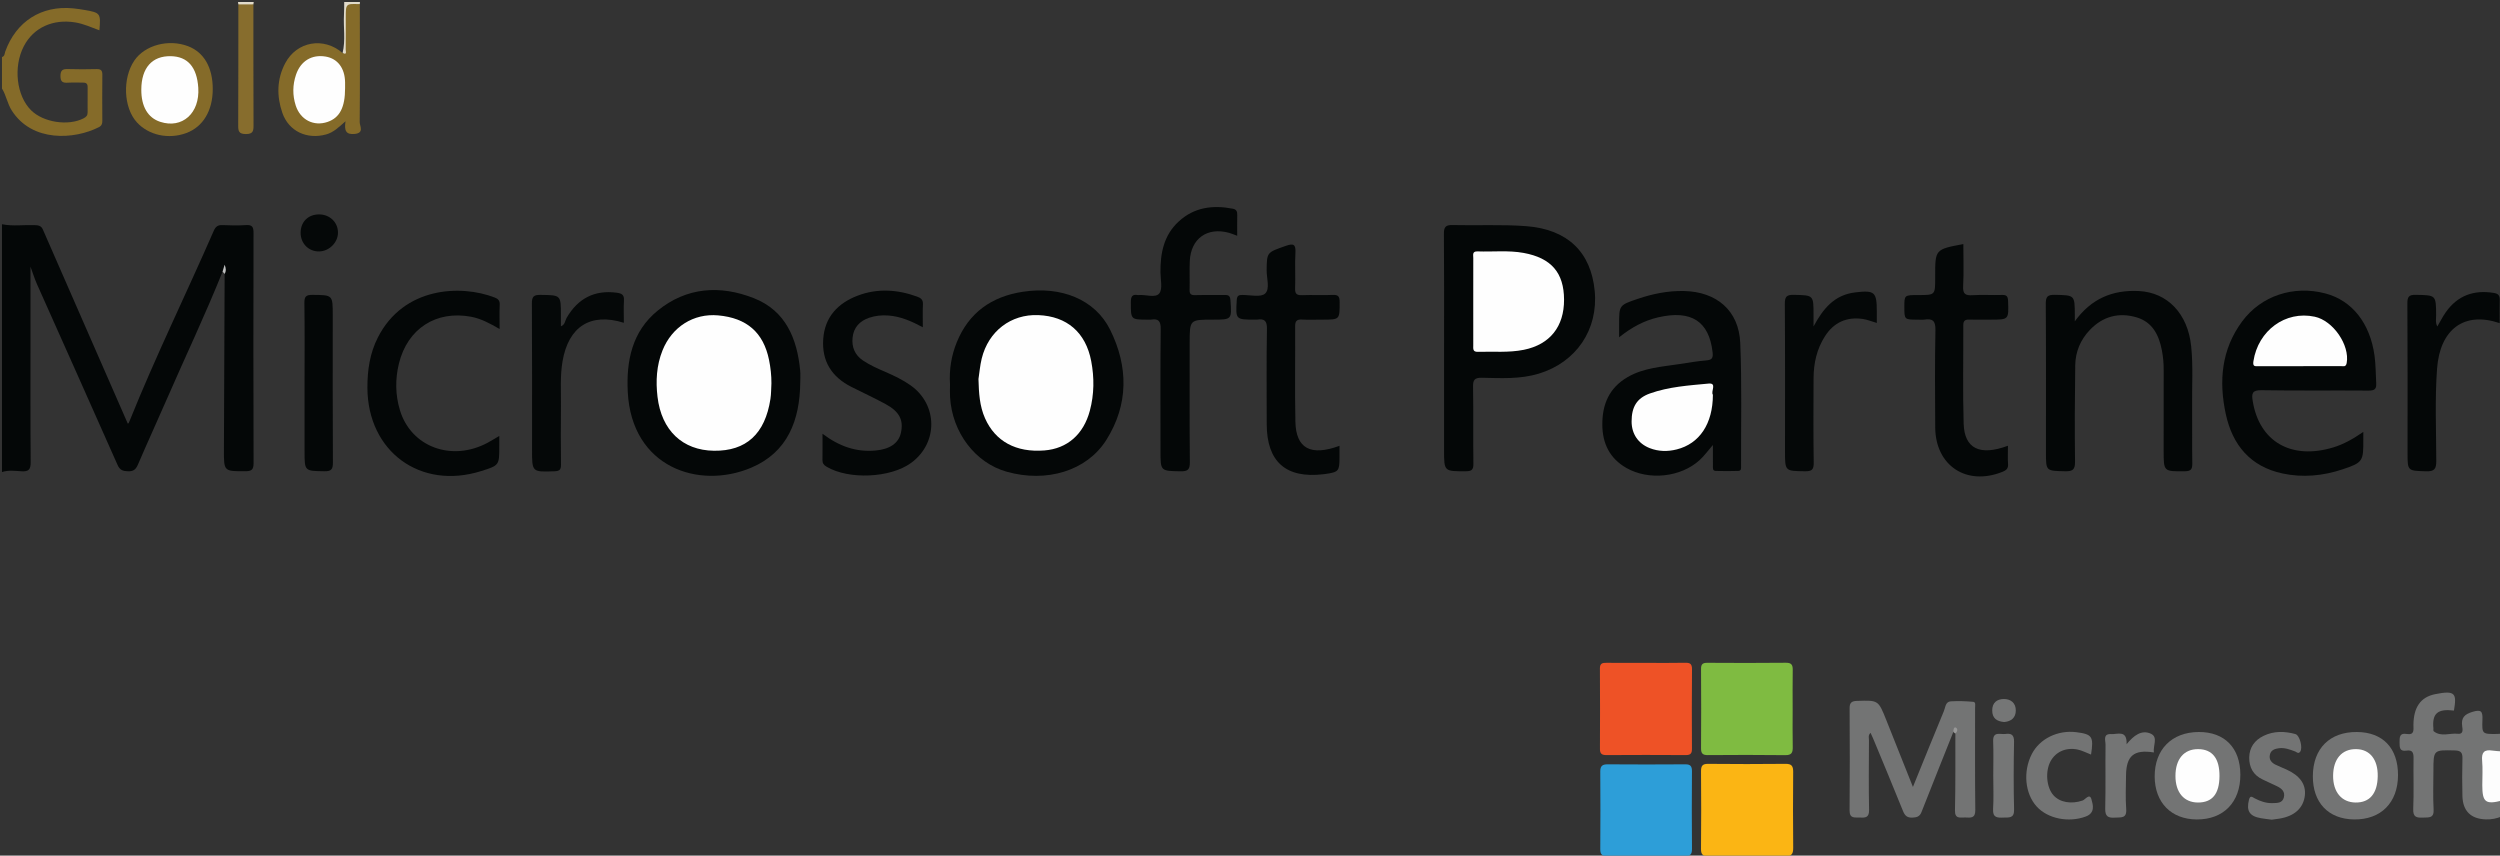 <?xml version="1.0" encoding="utf-8"?>
<!-- Generator: Adobe Illustrator 16.0.2, SVG Export Plug-In . SVG Version: 6.00 Build 0)  -->
<!DOCTYPE svg PUBLIC "-//W3C//DTD SVG 1.1//EN" "http://www.w3.org/Graphics/SVG/1.1/DTD/svg11.dtd">
<svg version="1.1" id="Layer_1" xmlns="http://www.w3.org/2000/svg" xmlns:xlink="http://www.w3.org/1999/xlink" x="0px" y="0px"
	 viewBox="0 0 305.041 104.4" enable-background="new 0 0 305.041 104.4" xml:space="preserve">
<rect x="0" y="0" width="305.041" height="104.4" fill="#333333" stroke="none"/>
<g>
	<g>
		<path fill-rule="evenodd" clip-rule="evenodd" fill="#040707" d="M27.159,33.137c-2.132,5.332-4.609,10.513-6.898,15.777
			c-1.127,2.593-2.312,5.161-3.424,7.759c-0.256,0.6-0.548,0.858-1.226,0.832c-0.62-0.024-0.984-0.135-1.268-0.777
			c-3.255-7.361-6.554-14.702-9.83-22.053C4.213,34,3.996,33.288,3.721,32.54c0,2.667,0,5.271,0,7.874
			c0,5.32-0.022,10.64,0.022,15.959c0.007,0.899-0.221,1.191-1.129,1.132c-0.783-0.051-1.593-0.164-2.373,0.096
			c0-10.081,0-20.161,0-30.241c1.304,0.268,2.623,0.064,3.934,0.11c0.46,0.016,0.834,0.028,1.057,0.539
			c3.44,7.885,6.894,15.765,10.363,23.687c0.097-0.008,0.161-0.184,0.234-0.367c3.15-7.838,6.874-15.423,10.251-23.161
			c0.229-0.523,0.5-0.727,1.067-0.701c0.958,0.045,1.922,0.061,2.877-0.002c0.778-0.052,0.913,0.264,0.911,0.969
			c-0.021,9.357-0.026,18.715,0.006,28.073c0.003,0.821-0.258,0.99-1.014,0.992c-2.606,0.007-2.614,0.033-2.605-2.61
			c0.025-7.157,0.057-14.313,0.087-21.471c0.108-0.204-0.083-0.43,0.046-0.632C27.279,32.837,27.292,33.048,27.159,33.137z"/>
		<path fill-rule="evenodd" clip-rule="evenodd" fill="#737474" d="M305.281,99.601c-0.632,0.277-1.299,0.401-1.981,0.378
			c-1.821-0.063-2.797-1.023-2.845-2.852c-0.039-1.518-0.035-3.037,0.002-4.554c0.017-0.685-0.139-0.986-0.914-1.006
			c-2.627-0.065-2.626-0.098-2.626,2.519c0,1.558-0.068,3.12,0.023,4.672c0.064,1.096-0.571,0.974-1.271,1.002
			c-0.773,0.031-1.259-0.019-1.215-1.047c0.088-2.074,0.006-4.154,0.038-6.231c0.01-0.645-0.142-1.005-0.854-0.894
			c-0.862,0.135-0.848-0.409-0.851-1.021c-0.003-0.62-0.002-1.154,0.855-1.011c1.014,0.17,0.83-0.55,0.837-1.128
			c0.022-2.099,0.849-3.365,2.647-3.727c2.499-0.503,2.641-0.07,2.295,2.001c-1.996-0.244-2.677,0.346-2.506,2.172
			c0.011,0.119-0.029,0.298,0.034,0.349c0.907,0.732,1.964,0.199,2.948,0.311c0.72,0.082,0.58-0.557,0.528-0.938
			c-0.138-1.019,0.279-1.437,1.258-1.737c1.102-0.338,1.254-0.031,1.215,0.976c-0.068,1.738-0.016,1.741,1.782,1.721
			c0.199-0.003,0.398-0.022,0.598-0.034c0,0.72,0,1.439,0,2.16c-0.153,0.129-0.32,0.23-0.519,0.274
			c-1.539,0.34-1.539,0.34-1.54,1.944c0,0.673-0.016,1.347,0.006,2.02c0.042,1.301,0.211,1.475,1.502,1.582
			c0.201,0.017,0.392,0.043,0.551,0.18C305.281,98.32,305.281,98.96,305.281,99.601z"/>
		<path fill-rule="evenodd" clip-rule="evenodd" fill="#856B29" d="M0.24,6.96c0.349-0.095,0.315-0.438,0.401-0.676
			c1.326-3.67,4.416-5.645,8.282-5.265c0.476,0.047,0.951,0.118,1.423,0.2c1.909,0.333,1.962,0.409,1.782,2.479
			c-0.978-0.356-1.912-0.794-2.942-0.963C6.464,2.289,4.091,3.363,2.911,5.63C1.6,8.15,2.003,11.69,3.804,13.466
			c1.5,1.479,4.538,1.929,6.383,0.978c0.329-0.17,0.505-0.351,0.504-0.715c-0.003-1.039-0.007-2.077,0.002-3.116
			c0.004-0.422-0.208-0.547-0.596-0.537c-0.599,0.016-1.2-0.028-1.796,0.012c-0.62,0.042-0.93-0.084-0.924-0.822
			C7.381,8.536,7.68,8.407,8.31,8.428c1.157,0.038,2.317,0.03,3.475,0.002c0.51-0.012,0.709,0.152,0.703,0.681
			c-0.022,1.877-0.015,3.754-0.003,5.632c0.002,0.352-0.079,0.598-0.415,0.77c-2.962,1.512-8.138,1.885-10.632-2.026
			C0.899,12.642,0.761,11.64,0.24,10.8C0.24,9.52,0.24,8.24,0.24,6.96z"/>
		<path fill-rule="evenodd" clip-rule="evenodd" fill="#FDFDFD" d="M305.281,97.681c-2.005,0.512-2.399,0.202-2.4-1.879
			c-0.001-0.995,0.068-1.995-0.02-2.982c-0.089-0.996,0.235-1.401,1.24-1.238c0.389,0.063,0.786,0.068,1.18,0.1
			C305.281,93.681,305.281,95.681,305.281,97.681z"/>
		<path fill-rule="evenodd" clip-rule="evenodd" fill="#E1DBCB" d="M43.92,0.24c-0.006,0.089-0.012,0.179-0.018,0.269
			c-1.168,0.337-1.382,1.175-1.318,2.273c0.063,1.1,0.112,2.217-0.069,3.312c-0.041,0.249-0.05,1.086-0.715,0.373
			c0.383-1.551,0.084-3.127,0.172-4.688C42.001,1.267,41.992,0.753,42,0.24C42.64,0.24,43.28,0.24,43.92,0.24z"/>
		<path fill-rule="evenodd" clip-rule="evenodd" fill="#E1DBCB" d="M29.082,0.537c-0.014-0.099-0.028-0.198-0.042-0.297
			c0.64,0,1.28,0,1.92,0c-0.014,0.099-0.027,0.198-0.042,0.297C30.306,0.916,29.694,0.916,29.082,0.537z"/>
		<path fill-rule="evenodd" clip-rule="evenodd" fill="#040707" d="M176.2,42.443c0-4.637,0.021-9.274-0.02-13.91
			c-0.007-0.829,0.204-1.094,1.055-1.073c2.995,0.075,6.004-0.092,8.984,0.135c5.069,0.386,7.902,3.175,8.36,7.886
			c0.459,4.733-2.255,8.733-6.837,10.115c-2.266,0.684-4.59,0.545-6.899,0.497c-0.919-0.019-1.121,0.244-1.105,1.128
			c0.057,3.117-0.004,6.235,0.041,9.353c0.011,0.755-0.214,0.924-0.939,0.926c-2.64,0.009-2.64,0.038-2.64-2.585
			C176.2,50.758,176.2,46.601,176.2,42.443z"/>
		<path fill-rule="evenodd" clip-rule="evenodd" fill="#040707" d="M288.362,52.698c0,0.473-0.002,0.705,0,0.938
			c0.02,2.645-0.052,2.806-2.544,3.635c-2.387,0.795-4.857,1.028-7.322,0.498c-3.909-0.841-6.097-3.465-6.913-7.246
			c-0.866-4.012-0.537-7.882,1.995-11.305c2.322-3.137,6.275-4.435,10.148-3.416c3.276,0.862,5.453,3.63,6.004,7.582
			c0.155,1.113,0.139,2.229,0.207,3.344c0.046,0.749-0.195,0.936-0.932,0.93c-4.355-0.035-8.713,0.027-13.068-0.047
			c-1.135-0.019-1.219,0.394-1.07,1.312c0.799,4.958,4.693,7.219,9.814,5.673C285.952,54.212,287.093,53.575,288.362,52.698z"/>
		<path fill-rule="evenodd" clip-rule="evenodd" fill="#040707" d="M115.917,46.894c-0.115-1.78,0.162-3.512,0.833-5.152
			c1.475-3.604,4.234-5.555,8.044-6.141c4.664-0.717,8.809,0.91,10.662,4.637c2.233,4.492,2.26,9.128-0.472,13.452
			c-2.394,3.788-7.307,5.229-12.136,3.872c-3.851-1.082-6.667-4.78-6.927-9.113C115.891,47.933,115.917,47.412,115.917,46.894z"/>
		<path fill-rule="evenodd" clip-rule="evenodd" fill="#040707" d="M197.56,41.156c0-0.704,0-1.135,0-1.567
			c0-2.349-0.001-2.353,2.282-3.126c1.825-0.618,3.681-0.995,5.629-0.954c3.973,0.083,6.701,2.376,6.867,6.332
			c0.209,4.985,0.084,9.984,0.1,14.978c0.001,0.266,0.068,0.628-0.335,0.641c-0.918,0.029-1.838,0.027-2.755,0.002
			c-0.407-0.011-0.342-0.366-0.344-0.634c-0.007-0.778-0.003-1.557-0.003-2.531c-0.633,0.729-1.07,1.341-1.614,1.838
			c-2.312,2.112-6.216,2.518-8.94,0.964c-2.037-1.161-2.923-2.99-2.938-5.263c-0.017-2.471,0.823-4.509,3.072-5.816
			c1.964-1.141,4.169-1.264,6.327-1.597c1.104-0.17,2.208-0.361,3.32-0.451c0.729-0.059,0.805-0.372,0.733-1.007
			c-0.428-3.771-2.616-5.181-6.653-4.24C200.614,39.118,199.113,39.916,197.56,41.156z"/>
		<path fill-rule="evenodd" clip-rule="evenodd" fill="#040707" d="M97.644,46.68c-0.054,4.585-1.521,8.504-6.003,10.395
			c-6.363,2.685-14.558-0.033-15.042-9.229c-0.2-3.808,0.523-7.396,3.641-9.938c3.539-2.886,7.639-3.141,11.736-1.529
			c3.897,1.533,5.291,4.942,5.662,8.865C97.683,45.718,97.644,46.201,97.644,46.68z"/>
		<path fill-rule="evenodd" clip-rule="evenodd" fill="#040707" d="M253.161,39.207c1.989-2.746,4.577-3.864,7.835-3.695
			c3.478,0.181,5.956,2.765,6.364,6.743c0.246,2.394,0.09,4.794,0.116,7.191c0.025,2.359-0.018,4.72,0.02,7.078
			c0.011,0.698-0.132,0.972-0.912,0.979c-2.583,0.021-2.583,0.057-2.583-2.506c0-3.279-0.005-6.559,0.004-9.838
			c0.002-0.803-0.063-1.594-0.213-2.383c-0.358-1.868-1.134-3.471-3.089-4.051c-2.165-0.643-4.117-0.126-5.698,1.524
			c-1.149,1.2-1.77,2.673-1.792,4.327c-0.053,3.918-0.075,7.838-0.025,11.756c0.013,0.982-0.294,1.189-1.207,1.17
			c-2.34-0.05-2.341-0.008-2.341-2.289c0-6.039,0.021-12.078-0.022-18.117c-0.006-0.895,0.206-1.141,1.112-1.121
			c2.416,0.056,2.417,0.009,2.432,2.417C253.163,38.664,253.161,38.935,253.161,39.207z"/>
		<path fill-rule="evenodd" clip-rule="evenodd" fill="#040707" d="M150.96,28.769c-0.414-0.15-0.705-0.281-1.009-0.364
			c-2.66-0.722-4.652,0.705-4.777,3.453c-0.053,1.157,0.013,2.319-0.024,3.478c-0.017,0.526,0.151,0.691,0.675,0.675
			c1.199-0.034,2.399,0.008,3.598-0.02c0.497-0.011,0.676,0.12,0.714,0.658c0.164,2.354,0.186,2.352-2.159,2.352
			c-2.818,0-2.818,0-2.818,2.848c0,4.838-0.024,9.677,0.022,14.516c0.008,0.891-0.203,1.156-1.115,1.141
			c-2.467-0.043-2.468,0.002-2.468-2.502c0-4.958-0.03-9.917,0.026-14.875c0.011-0.977-0.296-1.272-1.19-1.129
			c-0.117,0.019-0.239,0.002-0.359,0.002c-2.127,0-2.098,0-2.094-2.15c0.001-0.664,0.159-0.971,0.85-0.852
			c0.039,0.007,0.08,0.003,0.12,0c0.861-0.075,2.041,0.391,2.501-0.202c0.43-0.554,0.148-1.679,0.142-2.553
			c-0.018-2.351,0.4-4.544,2.229-6.223c1.904-1.747,4.166-2.027,6.601-1.556c0.449,0.086,0.552,0.357,0.54,0.772
			C150.944,27.036,150.96,27.835,150.96,28.769z"/>
		<path fill-rule="evenodd" clip-rule="evenodd" fill="#040707" d="M100.36,52.925c2.063,1.555,4.125,2.259,6.469,2.046
			c1.738-0.158,2.814-0.886,3.095-2.15c0.342-1.538-0.156-2.575-1.821-3.491c-1.394-0.767-2.848-1.423-4.265-2.147
			c-2.367-1.21-3.575-3.119-3.391-5.811c0.186-2.72,1.818-4.39,4.208-5.3c2.396-0.913,4.851-0.755,7.262,0.125
			c0.471,0.172,0.723,0.388,0.695,0.938c-0.044,0.875-0.012,1.754-0.012,2.798c-1.384-0.74-2.705-1.323-4.191-1.434
			c-0.817-0.062-1.597,0.016-2.355,0.273c-1.153,0.392-1.896,1.181-2.025,2.421c-0.121,1.154,0.271,2.119,1.259,2.787
			c0.862,0.582,1.812,0.996,2.762,1.407c1.061,0.46,2.103,0.96,3.052,1.628c3.349,2.362,3.381,7.049,0.069,9.467
			c-2.534,1.85-7.61,2.066-10.303,0.471c-0.359-0.212-0.521-0.426-0.514-0.836C100.373,55.131,100.36,54.146,100.36,52.925z"/>
		<path fill-rule="evenodd" clip-rule="evenodd" fill="#040707" d="M163.44,54.397c0,0.545,0,0.983,0,1.421
			c0,1.666-0.1,1.782-1.729,2.018c-0.079,0.012-0.158,0.021-0.237,0.029c-4.566,0.544-6.906-1.52-6.913-6.11
			c-0.006-3.878-0.04-7.756,0.026-11.632c0.017-0.987-0.312-1.262-1.196-1.124c-0.078,0.012-0.159,0.001-0.239,0.001
			c-2.408-0.001-2.383,0-2.25-2.367c0.031-0.56,0.228-0.647,0.711-0.644c0.948,0.005,2.243,0.314,2.757-0.174
			c0.611-0.581,0.169-1.881,0.182-2.868c0.028-2.174,0.022-2.136,2.329-2.945c0.937-0.328,1.243-0.209,1.182,0.846
			c-0.084,1.434,0.019,2.878-0.038,4.315c-0.027,0.701,0.206,0.878,0.872,0.852c1.237-0.05,2.479,0.028,3.716-0.031
			c0.704-0.033,0.844,0.216,0.845,0.872c0.005,2.145,0.033,2.145-2.097,2.145c-0.839,0-1.681,0.035-2.518-0.01
			c-0.64-0.035-0.815,0.211-0.813,0.828c0.022,3.877-0.049,7.756,0.03,11.632C158.128,54.721,159.922,55.692,163.44,54.397z"/>
		<path fill-rule="evenodd" clip-rule="evenodd" fill="#040707" d="M239.561,29.781c0,1.729,0.064,3.442-0.025,5.148
			c-0.049,0.949,0.278,1.145,1.142,1.09c1.195-0.075,2.4,0.008,3.599-0.03c0.582-0.019,0.722,0.184,0.742,0.75
			c0.079,2.263,0.103,2.262-2.124,2.262c-0.88,0-1.761,0.018-2.64-0.005c-0.506-0.014-0.704,0.162-0.701,0.69
			c0.018,4-0.076,8.002,0.043,11.999c0.09,3.059,1.976,3.979,5.405,2.701c0,0.778-0.039,1.513,0.013,2.241
			c0.041,0.556-0.24,0.767-0.688,0.945c-4.376,1.751-8.169-0.742-8.199-5.426c-0.025-3.959-0.054-7.92,0.026-11.878
			c0.022-1.114-0.332-1.427-1.344-1.273c-0.273,0.042-0.559,0.006-0.839,0.006c-1.609,0-1.609,0-1.609-1.56
			c0-1.441,0-1.441,1.703-1.441c2.058,0,2.058,0,2.058-2.048c0-0.08,0-0.16,0-0.24C236.121,30.424,236.121,30.424,239.561,29.781z"
			/>
		<path fill-rule="evenodd" clip-rule="evenodd" fill="#040707" d="M60.921,53.191c0,0.539,0,0.889,0,1.238
			c0.003,2.352,0.004,2.352-2.215,3.051c-7.412,2.336-13.846-2.393-13.876-10.163c-0.008-2.153,0.299-4.221,1.279-6.146
			c3.146-6.184,10.128-6.468,14.247-4.87c0.401,0.156,0.643,0.367,0.618,0.869c-0.045,0.941-0.013,1.886-0.013,2.976
			c-1.188-0.684-2.266-1.269-3.485-1.497c-4.277-0.799-7.765,1.46-8.803,5.721c-0.462,1.898-0.439,3.809,0.124,5.677
			c1.352,4.495,6.323,6.327,10.708,3.972C59.919,53.797,60.32,53.544,60.921,53.191z"/>
		<path fill-rule="evenodd" clip-rule="evenodd" fill="#EE5226" d="M200.831,80.881c1.597,0,3.194,0.023,4.79-0.012
			c0.606-0.014,0.837,0.141,0.831,0.793c-0.031,3.232-0.023,6.467-0.006,9.7c0.003,0.558-0.163,0.773-0.748,0.77
			c-3.233-0.021-6.467-0.021-9.7,0c-0.568,0.003-0.781-0.188-0.779-0.756c0.014-3.272,0.019-6.547-0.004-9.819
			c-0.004-0.646,0.33-0.688,0.826-0.683C197.638,80.891,199.234,80.881,200.831,80.881z"/>
		<path fill-rule="evenodd" clip-rule="evenodd" fill="#FBB514" d="M213.131,104.437c-1.558,0-3.116-0.025-4.673,0.012
			c-0.648,0.016-0.915-0.147-0.907-0.857c0.033-3.154,0.027-6.311,0.003-9.465c-0.005-0.64,0.138-0.931,0.854-0.924
			c3.154,0.031,6.31,0.034,9.465-0.001c0.775-0.01,0.93,0.313,0.924,0.999c-0.025,3.075-0.03,6.15,0.003,9.226
			c0.008,0.753-0.17,1.065-0.998,1.03C216.247,104.389,214.688,104.437,213.131,104.437z"/>
		<path fill-rule="evenodd" clip-rule="evenodd" fill="#737474" d="M238.339,89.31c-1.299,3.26-2.607,6.516-3.888,9.782
			c-0.217,0.554-0.582,0.648-1.109,0.67c-0.626,0.027-0.913-0.229-1.141-0.795c-1.191-2.96-2.425-5.903-3.646-8.852
			c-0.089-0.217-0.193-0.428-0.316-0.696c-0.325,0.291-0.194,0.618-0.195,0.893c-0.012,2.837-0.044,5.676,0.014,8.512
			c0.019,0.905-0.416,0.974-1.093,0.928c-0.604-0.042-1.296,0.205-1.286-0.874c0.039-4.155,0.027-8.313,0.004-12.468
			c-0.003-0.693,0.262-0.869,0.917-0.89c2.584-0.084,2.583-0.105,3.555,2.333c1.073,2.694,2.146,5.388,3.254,8.167
			c1.28-3.15,2.516-6.218,3.783-9.271c0.185-0.443,0.178-1.14,0.848-1.176c0.911-0.049,1.833-0.025,2.74,0.063
			c0.317,0.031,0.213,0.47,0.213,0.733c0.006,4.156-0.027,8.313,0.026,12.469c0.014,1.054-0.591,0.925-1.229,0.907
			c-0.6-0.017-1.276,0.228-1.251-0.872c0.072-3.116,0.039-6.233,0.048-9.351c0.063-0.096,0.077-0.205-0.004-0.282
			C238.483,89.144,238.405,89.23,238.339,89.31z"/>
		<path fill-rule="evenodd" clip-rule="evenodd" fill="#7FBB41" d="M218.733,86.586c0,1.517-0.023,3.034,0.011,4.55
			c0.015,0.675-0.118,1.015-0.91,1.005c-3.152-0.04-6.306-0.03-9.458-0.006c-0.631,0.006-0.825-0.214-0.82-0.829
			c0.021-3.232,0.021-6.466,0-9.698c-0.004-0.589,0.224-0.738,0.773-0.735c3.192,0.019,6.385,0.029,9.577-0.006
			c0.739-0.009,0.848,0.313,0.836,0.931C218.714,83.394,218.733,84.99,218.733,86.586z"/>
		<path fill-rule="evenodd" clip-rule="evenodd" fill="#2D9ED8" d="M200.759,104.435c-1.558,0-3.116-0.021-4.673,0.011
			c-0.627,0.013-0.829-0.216-0.825-0.833c0.021-3.155,0.024-6.311-0.001-9.466c-0.006-0.688,0.251-0.892,0.91-0.887
			c3.155,0.023,6.312,0.024,9.467,0c0.646-0.005,0.813,0.248,0.809,0.85c-0.021,3.155-0.027,6.311,0.004,9.466
			c0.007,0.694-0.233,0.889-0.897,0.873C203.955,104.409,202.356,104.436,200.759,104.435z"/>
		<path fill-rule="evenodd" clip-rule="evenodd" fill="#050808" d="M76.12,39.386c-4.071-1.274-6.753,0.464-7.479,4.687
			c-0.315,1.829-0.177,3.668-0.195,5.503c-0.023,2.359-0.022,4.718,0.005,7.077c0.007,0.594-0.111,0.826-0.782,0.85
			c-2.751,0.094-2.75,0.122-2.75-2.604c0-5.957,0.018-11.915-0.02-17.871c-0.005-0.847,0.229-1.061,1.061-1.048
			c2.48,0.037,2.481-0.001,2.481,2.466c0,0.439,0,0.879,0,1.366c0.513-0.181,0.503-0.692,0.7-1.032
			c1.389-2.397,3.434-3.417,6.099-3.065c0.627,0.083,0.935,0.248,0.893,0.941C76.08,37.528,76.12,38.408,76.12,39.386z"/>
		<path fill-rule="evenodd" clip-rule="evenodd" fill="#050808" d="M221.28,39.835c1.153-2.146,2.524-3.858,5.09-4.159
			c2.384-0.279,2.631-0.058,2.631,2.34c0,0.436,0,0.871,0,1.389c-0.628-0.182-1.171-0.412-1.734-0.491
			c-1.97-0.273-3.52,0.435-4.596,2.12c-0.997,1.561-1.38,3.297-1.387,5.123c-0.013,3.435-0.034,6.871,0.019,10.306
			c0.013,0.864-0.254,1.05-1.069,1.039c-2.434-0.033-2.434,0.003-2.434-2.435c0-5.992,0.021-11.985-0.022-17.976
			c-0.007-0.898,0.213-1.138,1.117-1.116c2.385,0.059,2.386,0.011,2.386,2.435C221.28,38.886,221.28,39.36,221.28,39.835z"/>
		<path fill-rule="evenodd" clip-rule="evenodd" fill="#040707" d="M305.002,39.431c-4.313-1.478-7.285,0.728-7.64,5.55
			c-0.275,3.752-0.103,7.513-0.095,11.27c0.003,0.988-0.249,1.286-1.25,1.255c-2.255-0.07-2.257-0.017-2.257-2.234
			c0-6.079,0.018-12.158-0.02-18.237c-0.005-0.82,0.165-1.075,1.029-1.059c2.47,0.049,2.464,0.005,2.478,2.499
			c0.003,0.421-0.11,0.861,0.146,1.364c0.363-0.618,0.656-1.204,1.028-1.734c1.437-2.044,3.417-2.758,5.856-2.365
			c0.544,0.088,0.75,0.311,0.731,0.859C304.979,37.516,305.002,38.435,305.002,39.431z"/>
		<path fill-rule="evenodd" clip-rule="evenodd" fill="#040707" d="M37.16,46.677c0-3.238,0.027-6.476-0.019-9.713
			c-0.011-0.785,0.202-0.992,0.984-0.984c2.475,0.024,2.475-0.011,2.475,2.47c0,5.996-0.017,11.992,0.019,17.987
			c0.005,0.824-0.188,1.078-1.043,1.064c-2.414-0.038-2.415,0.005-2.415-2.432C37.16,52.272,37.16,49.475,37.16,46.677z"/>
		<path fill-rule="evenodd" clip-rule="evenodd" fill="#856B29" d="M41.8,6.467c0.582,0.287,0.377-0.217,0.38-0.414
			c0.018-1.303,0.009-2.606,0.009-3.91c0-1.705,0-1.705,1.713-1.634c0.006,4.798,0.032,9.596-0.013,14.394
			c-0.004,0.463,0.589,1.324-0.616,1.44c-1.081,0.105-1.287-0.418-1.113-1.551c-0.844,0.753-1.48,1.369-2.38,1.615
			c-2.332,0.637-4.553-0.387-5.332-2.645c-0.702-2.035-0.674-4.103,0.35-6.044C36.21,5.039,39.5,4.475,41.8,6.467z"/>
		<path fill-rule="evenodd" clip-rule="evenodd" fill="#737474" d="M273.36,94.532c0.006,3.355-2.059,5.472-5.32,5.454
			c-3.121-0.017-5.12-2.057-5.134-5.239c-0.013-3.296,2.086-5.417,5.375-5.431C271.45,89.303,273.355,91.26,273.36,94.532z"/>
		<path fill-rule="evenodd" clip-rule="evenodd" fill="#737474" d="M282.205,94.69c0.022-3.361,2.06-5.396,5.378-5.374
			c3.168,0.021,5.022,1.971,5.014,5.272c-0.01,3.353-2.083,5.438-5.367,5.397C284.1,99.947,282.184,97.929,282.205,94.69z"/>
		<path fill-rule="evenodd" clip-rule="evenodd" fill="#856B29" d="M25.959,10.865c-0.001,2.639-1.185,4.609-3.223,5.367
			c-2.167,0.806-4.615,0.27-6.052-1.325c-1.615-1.792-1.757-5.349-0.3-7.508c1.277-1.892,4.179-2.671,6.561-1.762
			C24.892,6.381,25.959,8.233,25.959,10.865z"/>
		<path fill-rule="evenodd" clip-rule="evenodd" fill="#737474" d="M277.187,100.015c-0.456-0.063-0.893-0.108-1.324-0.182
			c-1.394-0.238-1.796-0.903-1.447-2.261c0.151-0.587,0.435-0.299,0.693-0.162c0.682,0.36,1.4,0.609,2.173,0.584
			c0.543-0.018,1.196,0.029,1.383-0.679c0.189-0.718-0.263-1.111-0.85-1.389c-0.577-0.272-1.153-0.545-1.732-0.813
			c-1.147-0.533-1.658-1.485-1.64-2.695c0.019-1.227,0.665-2.111,1.768-2.64c1.253-0.601,2.556-0.564,3.861-0.211
			c0.539,0.146,0.937,1.699,0.582,2.163c-0.228,0.298-0.426,0.028-0.618-0.043c-0.638-0.237-1.281-0.481-1.972-0.39
			c-0.478,0.063-0.969,0.211-1.097,0.778c-0.138,0.609,0.193,0.993,0.704,1.24c0.43,0.209,0.879,0.379,1.314,0.577
			c1.65,0.75,2.4,1.815,2.245,3.177c-0.176,1.531-1.27,2.523-3.111,2.818C277.805,99.939,277.488,99.975,277.187,100.015z"/>
		<path fill-rule="evenodd" clip-rule="evenodd" fill="#737474" d="M255.141,92.069c-0.604-0.232-1.107-0.505-1.644-0.614
			c-1.414-0.288-2.647,0.27-3.279,1.401c-0.688,1.232-0.53,3.21,0.334,4.177c0.8,0.895,2.201,1.102,3.549,0.648
			c0.337-0.113,0.867-0.95,1.091-0.15c0.189,0.673,0.479,1.66-0.699,2.099c-2.054,0.764-4.606,0.288-5.979-1.217
			c-1.438-1.575-1.692-4.271-0.604-6.4c0.957-1.876,3.176-2.964,5.449-2.673C255.288,89.588,255.481,89.877,255.141,92.069z"/>
		<path fill-rule="evenodd" clip-rule="evenodd" fill="#747575" d="M262.808,91.811c-2.442-0.391-3.377,0.403-3.398,2.826
			c-0.013,1.359-0.08,2.724,0.021,4.075c0.089,1.19-0.641,1-1.362,1.051c-0.841,0.059-1.221-0.14-1.197-1.102
			c0.064-2.597,0.005-5.195,0.038-7.793c0.006-0.503-0.36-1.357,0.686-1.296c0.775,0.045,1.962-0.556,1.882,1.238
			c0.867-1.078,1.86-1.815,2.989-1.272C263.345,89.96,262.681,91.023,262.808,91.811z"/>
		<path fill-rule="evenodd" clip-rule="evenodd" fill="#876D2D" d="M29.082,0.537c0.612,0,1.224,0,1.836,0
			c0.002,4.914-0.005,9.829,0.017,14.743c0.003,0.693-0.054,1.077-0.935,1.077c-0.882,0-0.938-0.385-0.935-1.077
			C29.087,10.366,29.08,5.452,29.082,0.537z"/>
		<path fill-rule="evenodd" clip-rule="evenodd" fill="#757676" d="M243.211,94.651c0-1.398,0.042-2.799-0.013-4.195
			c-0.049-1.28,0.866-0.816,1.486-0.901c0.719-0.098,1.079,0.091,1.063,0.948c-0.053,2.756-0.067,5.515,0.004,8.271
			c0.028,1.111-0.624,0.956-1.302,0.984c-0.75,0.032-1.322,0.013-1.259-1.032C243.272,97.372,243.211,96.01,243.211,94.651z"/>
		<path fill-rule="evenodd" clip-rule="evenodd" fill="#050808" d="M38.924,26.16c1.313,0,2.311,0.958,2.315,2.219
			c0.004,1.207-1.072,2.282-2.301,2.3c-1.275,0.019-2.256-0.967-2.258-2.269C36.678,27.08,37.596,26.159,38.924,26.16z"/>
		<path fill-rule="evenodd" clip-rule="evenodd" fill="#757676" d="M244.541,88.099c-0.896-0.078-1.452-0.451-1.457-1.404
			c-0.006-0.958,0.577-1.398,1.419-1.403c0.854-0.005,1.464,0.493,1.458,1.397C245.957,87.576,245.395,88.031,244.541,88.099z"/>
		<path fill-rule="evenodd" clip-rule="evenodd" fill="#BFC0C0" d="M27.159,33.137c0.082-0.279,0.164-0.558,0.246-0.836
			c0.17,0.392,0.218,0.761,0.004,1.117C27.325,33.324,27.242,33.23,27.159,33.137z"/>
		<path fill-rule="evenodd" clip-rule="evenodd" fill="#989898" d="M238.339,89.31c-0.013-0.248,0.082-0.632,0.276-0.543
			c0.348,0.16,0.193,0.504-0.028,0.756C238.504,89.451,238.421,89.381,238.339,89.31z"/>
		<path fill-rule="evenodd" clip-rule="evenodd" fill="#FEFEFE" d="M179.761,36.75c0-1.757-0.004-3.515,0.003-5.272
			c0.002-0.367-0.158-0.828,0.528-0.803c1.873,0.068,3.761-0.154,5.617,0.186c3.383,0.621,4.917,2.423,4.931,5.697
			c0.014,3.298-1.729,5.477-4.899,6.122c-1.858,0.378-3.74,0.188-5.613,0.25c-0.652,0.021-0.566-0.391-0.566-0.786
			C179.761,40.345,179.761,38.547,179.761,36.75z"/>
		<path fill-rule="evenodd" clip-rule="evenodd" fill="#FEFEFE" d="M280.603,44.679c-1.675,0-3.35,0-5.024,0
			c-0.396,0-0.733,0.101-0.626-0.6c0.574-3.751,3.903-6.202,7.482-5.435c2.257,0.483,4.294,3.473,3.899,5.651
			c-0.097,0.53-0.433,0.375-0.707,0.377C283.953,44.686,282.277,44.679,280.603,44.679z"/>
		<path fill-rule="evenodd" clip-rule="evenodd" fill="#FEFEFE" d="M119.389,46.25c0.118-0.766,0.188-1.648,0.395-2.497
			c0.818-3.346,3.57-5.439,6.906-5.305c3.496,0.141,5.788,2.108,6.455,5.613c0.385,2.022,0.369,4.05-0.167,6.056
			c-0.77,2.884-2.753,4.623-5.54,4.844c-3.466,0.275-5.996-1.105-7.246-3.918C119.525,49.543,119.436,47.959,119.389,46.25z"/>
		<path fill-rule="evenodd" clip-rule="evenodd" fill="#FEFEFE" d="M209.001,48.164c-0.004,3.538-1.625,5.972-4.416,6.673
			c-1.104,0.278-2.218,0.263-3.292-0.158c-1.41-0.552-2.206-1.739-2.211-3.237c-0.005-1.795,0.642-2.865,2.228-3.431
			c2.311-0.824,4.758-0.982,7.168-1.209C209.55,46.701,208.704,47.798,209.001,48.164z"/>
		<path fill-rule="evenodd" clip-rule="evenodd" fill="#FEFEFE" d="M94.126,46.771c-0.038,0.638-0.024,1.284-0.121,1.913
			c-0.653,4.261-2.961,6.366-6.889,6.315c-3.823-0.049-6.406-2.472-6.889-6.581c-0.225-1.915-0.124-3.832,0.61-5.663
			c1.155-2.879,3.791-4.541,6.784-4.274c3.5,0.311,5.536,2.094,6.214,5.432C94.028,44.857,94.131,45.807,94.126,46.771z"/>
		<path fill-rule="evenodd" clip-rule="evenodd" fill="#FEFEFE" d="M42.106,10.756c0,2.35-0.655,3.611-2.139,4.121
			c-1.68,0.577-3.323-0.254-3.885-2.006c-0.401-1.251-0.384-2.52,0.04-3.767c0.568-1.671,1.933-2.49,3.626-2.199
			c1.454,0.25,2.332,1.416,2.357,3.132C42.109,10.277,42.106,10.517,42.106,10.756z"/>
		<path fill-rule="evenodd" clip-rule="evenodd" fill="#FEFEFE" d="M270.813,94.7c-0.015,2.177-0.883,3.234-2.646,3.22
			c-1.693-0.014-2.723-1.233-2.726-3.232c-0.004-2.07,1.046-3.305,2.791-3.282C269.951,91.428,270.828,92.549,270.813,94.7z"/>
		<path fill-rule="evenodd" clip-rule="evenodd" fill="#FEFEFE" d="M287.498,91.405c1.67,0.024,2.66,1.273,2.624,3.312
			c-0.036,2.113-0.982,3.229-2.716,3.203c-1.687-0.025-2.734-1.273-2.728-3.251C284.685,92.607,285.745,91.38,287.498,91.405z"/>
		<path fill-rule="evenodd" clip-rule="evenodd" fill="#FEFEFE" d="M17.242,10.939c0.009-2.653,1.309-4.127,3.6-4.084
			c2.061,0.039,3.187,1.334,3.351,3.853c0.202,3.107-1.96,5.039-4.651,4.155C18.04,14.37,17.235,12.997,17.242,10.939z"/>
	</g>
</g>
</svg>
